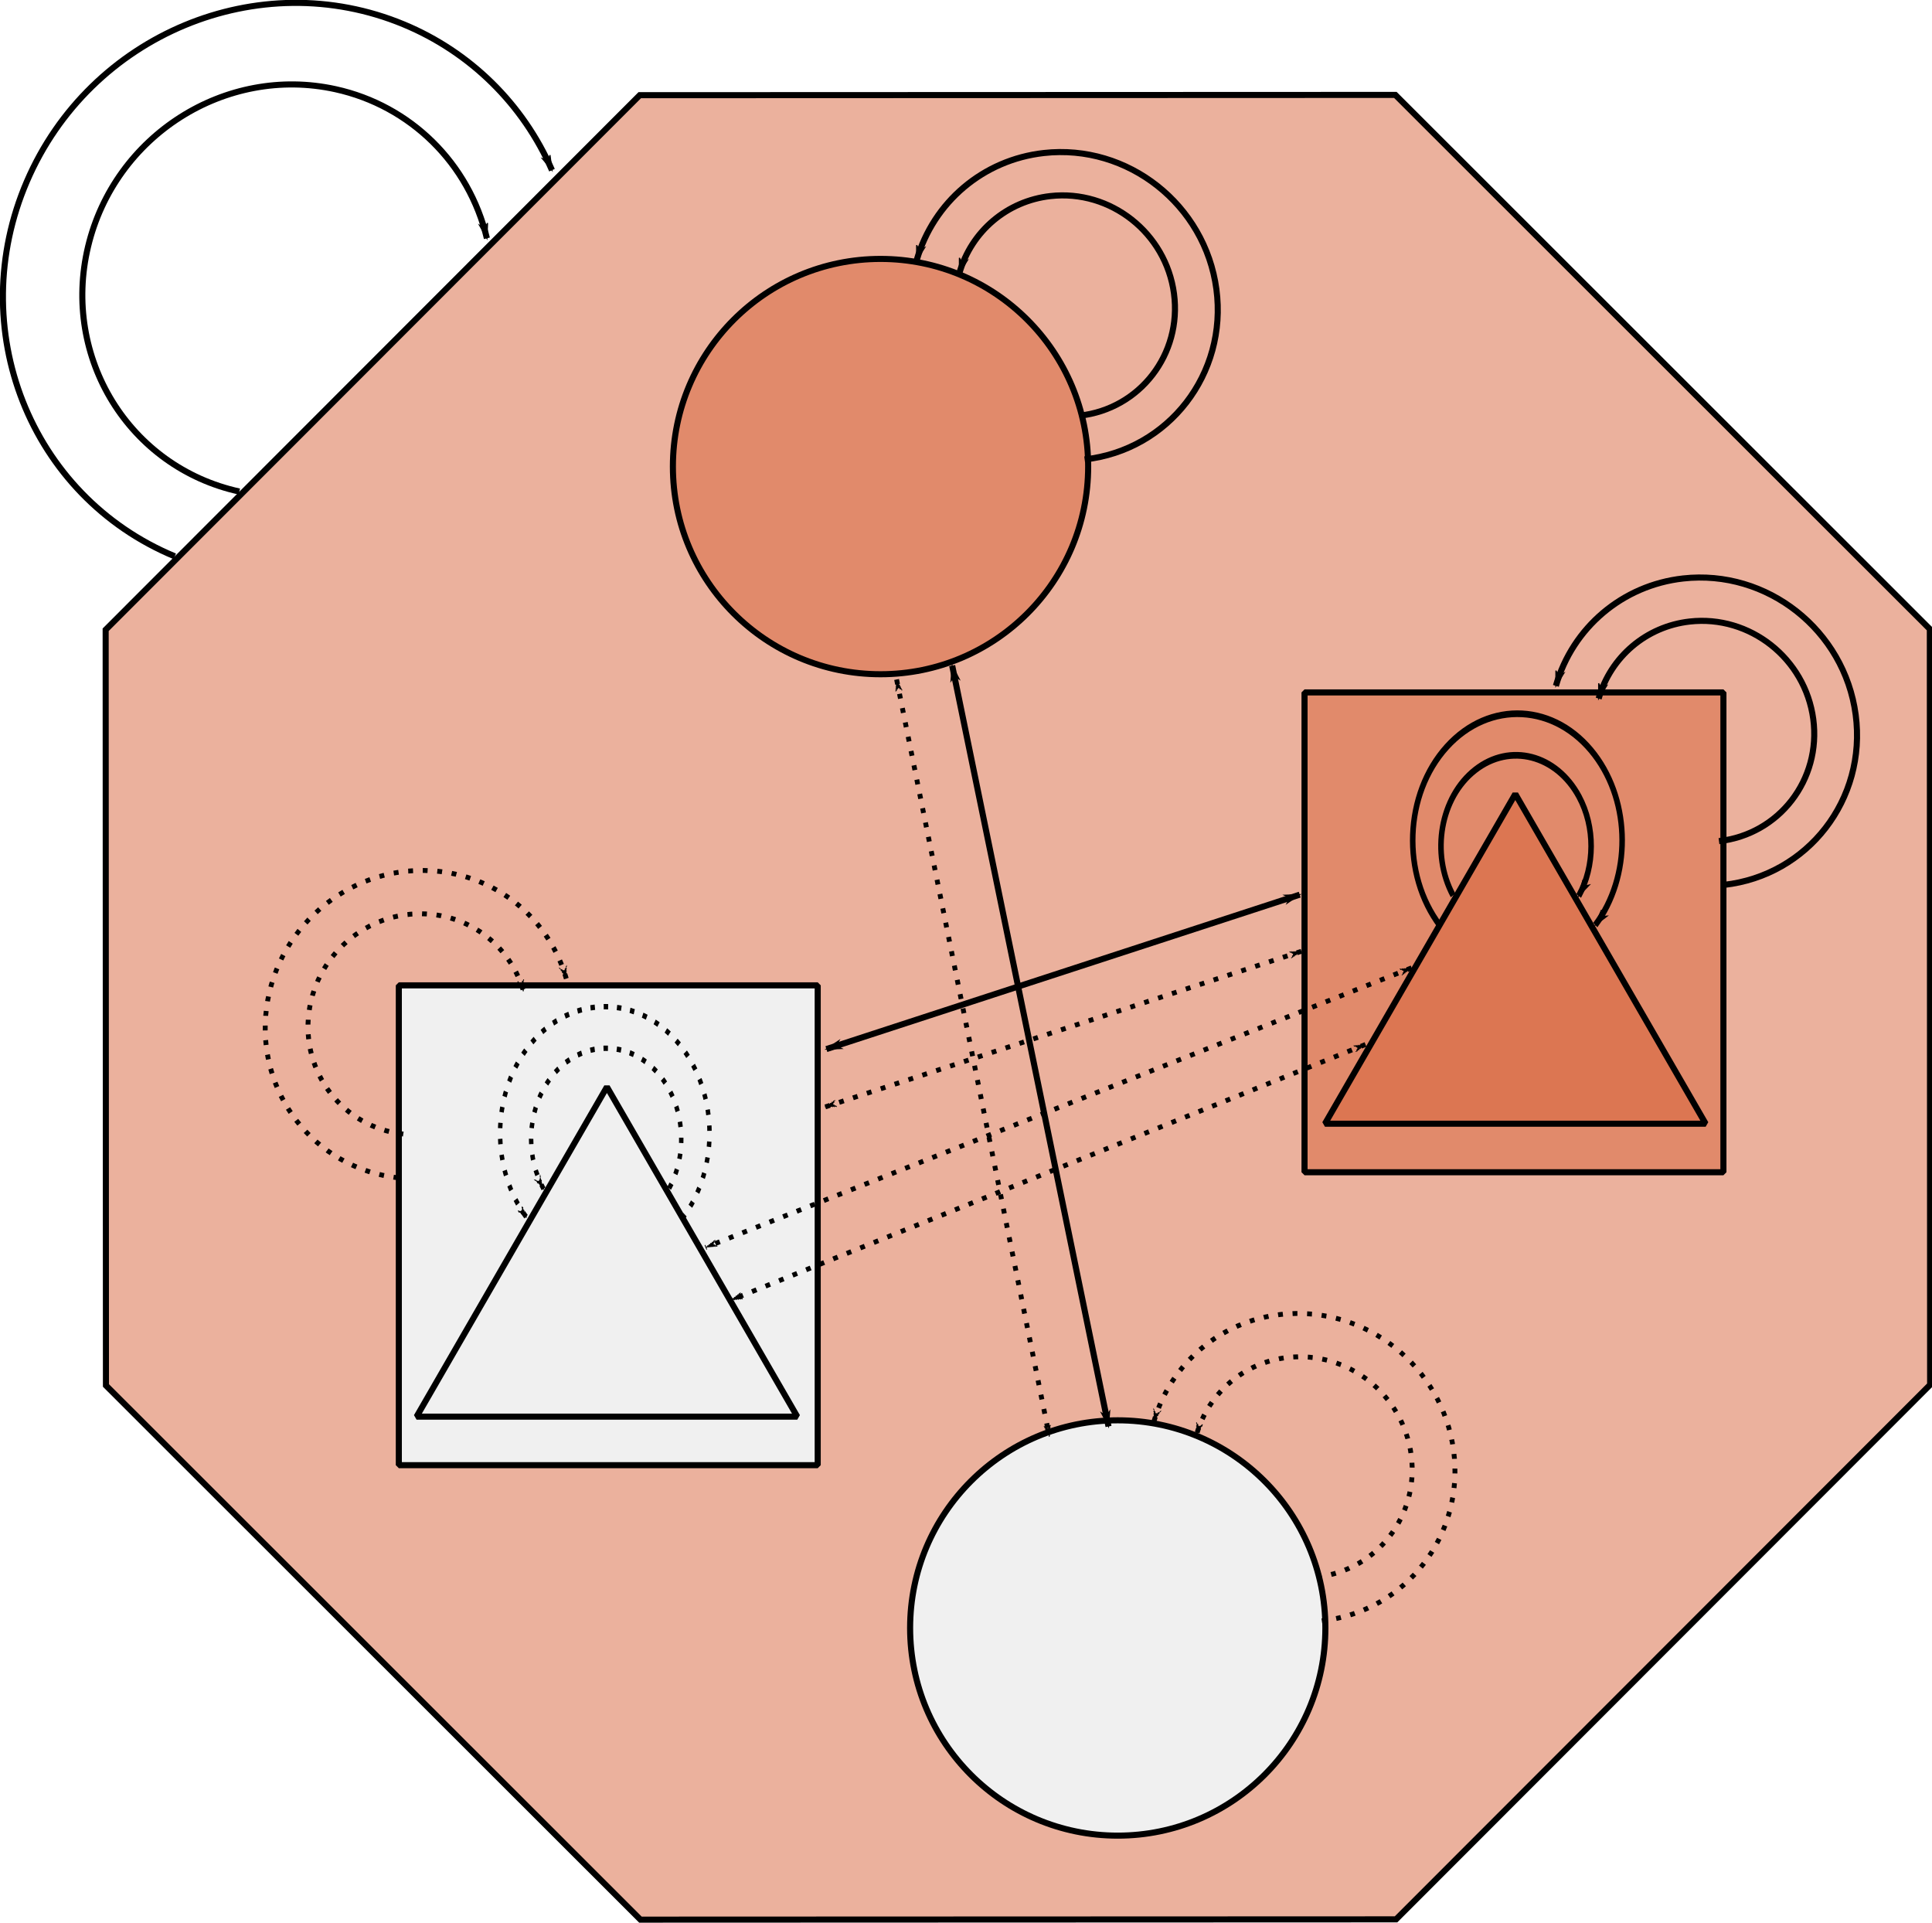 <?xml version="1.0" encoding="UTF-8" standalone="no"?>
<!-- Created with Inkscape (http://www.inkscape.org/) -->

<svg
   xmlns:dc="http://purl.org/dc/elements/1.1/"
   xmlns:cc="http://creativecommons.org/ns#"
   xmlns:rdf="http://www.w3.org/1999/02/22-rdf-syntax-ns#"
   xmlns:svg="http://www.w3.org/2000/svg"
   xmlns="http://www.w3.org/2000/svg"
   xmlns:sodipodi="http://sodipodi.sourceforge.net/DTD/sodipodi-0.dtd"
   xmlns:inkscape="http://www.inkscape.org/namespaces/inkscape"
   width="397.27"
   height="395.428"
   id="svg3434"
   version="1.1"
   inkscape:version="0.48.5 r10040"
   sodipodi:docname="constelacion abierta.svg">
  <defs
     id="defs3436">
    <linearGradient
       id="linearGradient6091">
      <stop
         style="stop-color:#d63a3a;stop-opacity:1;"
         offset="0"
         id="stop6093" />
      <stop
         style="stop-color:#d63a3a;stop-opacity:1;"
         offset="1"
         id="stop6095" />
    </linearGradient>
    <linearGradient
       id="linearGradient6049">
      <stop
         style="stop-color:#dbe44e;stop-opacity:1;"
         offset="0"
         id="stop6051" />
      <stop
         style="stop-color:#69771e;stop-opacity:1;"
         offset="1"
         id="stop6053" />
    </linearGradient>
    <marker
       inkscape:stockid="Arrow1Lstart"
       orient="auto"
       refY="0"
       refX="0"
       id="Arrow1Lstart"
       style="overflow:visible">
      <path
         id="path4703"
         d="M 0,0 5,-5 -12.5,0 5,5 0,0 z"
         style="fill-rule:evenodd;stroke:#000000;stroke-width:1pt"
         transform="matrix(0.8,0,0,0.8,10,0)"
         inkscape:connector-curvature="0" />
    </marker>
    <marker
       inkscape:stockid="Arrow1Lend"
       orient="auto"
       refY="0"
       refX="0"
       id="Arrow1Lend"
       style="overflow:visible">
      <path
         id="path3844"
         d="M 0,0 5,-5 -12.5,0 5,5 0,0 z"
         style="fill-rule:evenodd;stroke:#000000;stroke-width:1pt"
         transform="matrix(-0.8,0,0,-0.8,-10,0)"
         inkscape:connector-curvature="0" />
    </marker>
    <marker
       inkscape:stockid="Arrow1Lend"
       orient="auto"
       refY="0"
       refX="0"
       id="Arrow1Lend-3"
       style="overflow:visible">
      <path
         id="path3844-1"
         d="M 0,0 5,-5 -12.5,0 5,5 0,0 z"
         style="fill-rule:evenodd;stroke:#000000;stroke-width:1pt"
         transform="matrix(-0.8,0,0,-0.8,-10,0)"
         inkscape:connector-curvature="0" />
    </marker>
    <marker
       inkscape:stockid="Arrow1Lend"
       orient="auto"
       refY="0"
       refX="0"
       id="Arrow1Lend-8"
       style="overflow:visible">
      <path
         id="path3844-13"
         d="M 0,0 5,-5 -12.5,0 5,5 0,0 z"
         style="fill-rule:evenodd;stroke:#000000;stroke-width:1pt"
         transform="matrix(-0.8,0,0,-0.8,-10,0)"
         inkscape:connector-curvature="0" />
    </marker>
    <marker
       inkscape:stockid="Arrow1Lend"
       orient="auto"
       refY="0"
       refX="0"
       id="marker4538"
       style="overflow:visible">
      <path
         id="path4540"
         d="M 0,0 5,-5 -12.5,0 5,5 0,0 z"
         style="fill-rule:evenodd;stroke:#000000;stroke-width:1pt"
         transform="matrix(-0.8,0,0,-0.8,-10,0)"
         inkscape:connector-curvature="0" />
    </marker>
    <marker
       inkscape:stockid="Arrow1Lend"
       orient="auto"
       refY="0"
       refX="0"
       id="Arrow1Lend-1"
       style="overflow:visible">
      <path
         id="path3844-2"
         d="M 0,0 5,-5 -12.5,0 5,5 0,0 z"
         style="fill-rule:evenodd;stroke:#000000;stroke-width:1pt"
         transform="matrix(-0.8,0,0,-0.8,-10,0)"
         inkscape:connector-curvature="0" />
    </marker>
    <marker
       inkscape:stockid="Arrow1Lend"
       orient="auto"
       refY="0"
       refX="0"
       id="marker4576"
       style="overflow:visible">
      <path
         id="path4578"
         d="M 0,0 5,-5 -12.5,0 5,5 0,0 z"
         style="fill-rule:evenodd;stroke:#000000;stroke-width:1pt"
         transform="matrix(-0.8,0,0,-0.8,-10,0)"
         inkscape:connector-curvature="0" />
    </marker>
    <marker
       inkscape:stockid="Arrow1Lend"
       orient="auto"
       refY="0"
       refX="0"
       id="Arrow1Lend-5"
       style="overflow:visible">
      <path
         id="path3844-22"
         d="M 0,0 5,-5 -12.5,0 5,5 0,0 z"
         style="fill-rule:evenodd;stroke:#000000;stroke-width:1pt"
         transform="matrix(-0.8,0,0,-0.8,-10,0)"
         inkscape:connector-curvature="0" />
    </marker>
    <marker
       inkscape:stockid="Arrow1Lend"
       orient="auto"
       refY="0"
       refX="0"
       id="marker4611"
       style="overflow:visible">
      <path
         id="path4613"
         d="M 0,0 5,-5 -12.5,0 5,5 0,0 z"
         style="fill-rule:evenodd;stroke:#000000;stroke-width:1pt"
         transform="matrix(-0.8,0,0,-0.8,-10,0)"
         inkscape:connector-curvature="0" />
    </marker>
    <marker
       inkscape:stockid="Arrow1Lend"
       orient="auto"
       refY="0"
       refX="0"
       id="Arrow1Lend-2"
       style="overflow:visible">
      <path
         id="path3844-5"
         d="M 0,0 5,-5 -12.5,0 5,5 0,0 z"
         style="fill-rule:evenodd;stroke:#000000;stroke-width:1pt"
         transform="matrix(-0.8,0,0,-0.8,-10,0)"
         inkscape:connector-curvature="0" />
    </marker>
    <marker
       inkscape:stockid="Arrow1Lend"
       orient="auto"
       refY="0"
       refX="0"
       id="marker4646"
       style="overflow:visible">
      <path
         id="path4648"
         d="M 0,0 5,-5 -12.5,0 5,5 0,0 z"
         style="fill-rule:evenodd;stroke:#000000;stroke-width:1pt"
         transform="matrix(-0.8,0,0,-0.8,-10,0)"
         inkscape:connector-curvature="0" />
    </marker>
    <marker
       inkscape:stockid="Arrow1Lend"
       orient="auto"
       refY="0"
       refX="0"
       id="marker4650"
       style="overflow:visible">
      <path
         id="path4652"
         d="M 0,0 5,-5 -12.5,0 5,5 0,0 z"
         style="fill-rule:evenodd;stroke:#000000;stroke-width:1pt"
         transform="matrix(-0.8,0,0,-0.8,-10,0)"
         inkscape:connector-curvature="0" />
    </marker>
    <marker
       inkscape:stockid="Arrow1Lend"
       orient="auto"
       refY="0"
       refX="0"
       id="marker4654"
       style="overflow:visible">
      <path
         id="path4656"
         d="M 0,0 5,-5 -12.5,0 5,5 0,0 z"
         style="fill-rule:evenodd;stroke:#000000;stroke-width:1pt"
         transform="matrix(-0.8,0,0,-0.8,-10,0)"
         inkscape:connector-curvature="0" />
    </marker>
    <marker
       inkscape:stockid="Arrow1Lstart"
       orient="auto"
       refY="0"
       refX="0"
       id="Arrow1Lstart-4"
       style="overflow:visible">
      <path
         inkscape:connector-curvature="0"
         id="path4703-8"
         d="M 0,0 5,-5 -12.5,0 5,5 0,0 z"
         style="fill-rule:evenodd;stroke:#000000;stroke-width:1pt"
         transform="matrix(0.8,0,0,0.8,10,0)" />
    </marker>
    <marker
       inkscape:stockid="Arrow1Lend"
       orient="auto"
       refY="0"
       refX="0"
       id="marker4654-7"
       style="overflow:visible">
      <path
         id="path4656-9"
         d="M 0,0 5,-5 -12.5,0 5,5 0,0 z"
         style="fill-rule:evenodd;stroke:#000000;stroke-width:1pt"
         transform="matrix(-0.8,0,0,-0.8,-10,0)"
         inkscape:connector-curvature="0" />
    </marker>
    <marker
       inkscape:stockid="Arrow1Lstart"
       orient="auto"
       refY="0"
       refX="0"
       id="marker5801"
       style="overflow:visible">
      <path
         inkscape:connector-curvature="0"
         id="path5803"
         d="M 0,0 5,-5 -12.5,0 5,5 0,0 z"
         style="fill-rule:evenodd;stroke:#000000;stroke-width:1pt"
         transform="matrix(0.8,0,0,0.8,10,0)" />
    </marker>
    <marker
       inkscape:stockid="Arrow1Lend"
       orient="auto"
       refY="0"
       refX="0"
       id="marker5805"
       style="overflow:visible">
      <path
         id="path5807"
         d="M 0,0 5,-5 -12.5,0 5,5 0,0 z"
         style="fill-rule:evenodd;stroke:#000000;stroke-width:1pt"
         transform="matrix(-0.8,0,0,-0.8,-10,0)"
         inkscape:connector-curvature="0" />
    </marker>
    <marker
       inkscape:stockid="Arrow1Lstart"
       orient="auto"
       refY="0"
       refX="0"
       id="Arrow1Lstart-7"
       style="overflow:visible">
      <path
         inkscape:connector-curvature="0"
         id="path4703-2"
         d="M 0,0 5,-5 -12.5,0 5,5 0,0 z"
         style="fill-rule:evenodd;stroke:#000000;stroke-width:1pt"
         transform="matrix(0.8,0,0,0.8,10,0)" />
    </marker>
    <marker
       inkscape:stockid="Arrow1Lend"
       orient="auto"
       refY="0"
       refX="0"
       id="marker4654-1"
       style="overflow:visible">
      <path
         id="path4656-7"
         d="M 0,0 5,-5 -12.5,0 5,5 0,0 z"
         style="fill-rule:evenodd;stroke:#000000;stroke-width:1pt"
         transform="matrix(-0.8,0,0,-0.8,-10,0)"
         inkscape:connector-curvature="0" />
    </marker>
    <marker
       inkscape:stockid="Arrow1Lstart"
       orient="auto"
       refY="0"
       refX="0"
       id="marker5852"
       style="overflow:visible">
      <path
         inkscape:connector-curvature="0"
         id="path5854"
         d="M 0,0 5,-5 -12.5,0 5,5 0,0 z"
         style="fill-rule:evenodd;stroke:#000000;stroke-width:1pt"
         transform="matrix(0.8,0,0,0.8,10,0)" />
    </marker>
    <marker
       inkscape:stockid="Arrow1Lend"
       orient="auto"
       refY="0"
       refX="0"
       id="marker5856"
       style="overflow:visible">
      <path
         id="path5858"
         d="M 0,0 5,-5 -12.5,0 5,5 0,0 z"
         style="fill-rule:evenodd;stroke:#000000;stroke-width:1pt"
         transform="matrix(-0.8,0,0,-0.8,-10,0)"
         inkscape:connector-curvature="0" />
    </marker>
    <marker
       inkscape:stockid="Arrow1Lend"
       orient="auto"
       refY="0"
       refX="0"
       id="Arrow1Lend-0"
       style="overflow:visible">
      <path
         id="path3844-25"
         d="M 0,0 5,-5 -12.5,0 5,5 0,0 z"
         style="fill-rule:evenodd;stroke:#000000;stroke-width:1pt"
         transform="matrix(-0.8,0,0,-0.8,-10,0)"
         inkscape:connector-curvature="0" />
    </marker>
    <marker
       inkscape:stockid="Arrow1Lend"
       orient="auto"
       refY="0"
       refX="0"
       id="marker5899"
       style="overflow:visible">
      <path
         id="path5901"
         d="M 0,0 5,-5 -12.5,0 5,5 0,0 z"
         style="fill-rule:evenodd;stroke:#000000;stroke-width:1pt"
         transform="matrix(-0.8,0,0,-0.8,-10,0)"
         inkscape:connector-curvature="0" />
    </marker>
  </defs>
  <sodipodi:namedview
     id="base"
     pagecolor="#ffffff"
     bordercolor="#666666"
     borderopacity="1.0"
     inkscape:pageopacity="0.0"
     inkscape:pageshadow="2"
     inkscape:zoom="1.4"
     inkscape:cx="223.61817"
     inkscape:cy="210.26278"
     inkscape:document-units="px"
     inkscape:current-layer="layer1"
     showgrid="false"
     inkscape:window-width="1920"
     inkscape:window-height="1007"
     inkscape:window-x="0"
     inkscape:window-y="25"
     inkscape:window-maximized="1"
     fit-margin-top="0"
     fit-margin-left="0"
     fit-margin-right="0"
     fit-margin-bottom="0" />
  <g
     inkscape:label="Capa 1"
     inkscape:groupmode="layer"
     id="layer1"
     transform="translate(-172.919,-536.803)">
    <path
       sodipodi:type="star"
       style="fill:#d6613a;fill-opacity:0.494;stroke:#000000;stroke-width:0.995;stroke-linejoin:miter;stroke-miterlimit:1.2;stroke-opacity:1;stroke-dasharray:none"
       id="path3813-8-2-4-7"
       sodipodi:sides="8"
       sodipodi:cx="134.28571"
       sodipodi:cy="544.50507"
       sodipodi:r1="161.65598"
       sodipodi:r2="149.35065"
       sodipodi:arg1="0"
       sodipodi:arg2="0.39269908"
       inkscape:flatsided="true"
       inkscape:rounded="0"
       inkscape:randomized="0"
       d="M 295.942,544.505 248.594,658.813 134.286,706.161 19.978,658.813 -27.37,544.505 19.978,430.197 134.286,382.849 248.594,430.197 z"
       transform="matrix(1.16,-0.481,0.481,1.16,-35.454,176.861)" />
    <path
       transform="matrix(1.758,0,0,1.758,46.328,-162.523)"
       sodipodi:type="arc"
       style="fill:#d6613a;fill-opacity:0.494;stroke:#000000;stroke-width:0.711;stroke-linejoin:miter;stroke-miterlimit:1.2;stroke-opacity:1;stroke-dasharray:none"
       id="path3809-4-7-0-3-1"
       sodipodi:cx="175"
       sodipodi:cy="452.36218"
       sodipodi:rx="24.285715"
       sodipodi:ry="24.285715"
       d="m 199.286,452.362 c 0,13.413 -10.873,24.286 -24.286,24.286 -13.413,0 -24.286,-10.873 -24.286,-24.286 0,-13.413 10.873,-24.286 24.286,-24.286 13.413,0 24.286,10.873 24.286,24.286 z" />
    <rect
       style="fill:#f0f0f0;stroke:#000000;stroke-width:1.25;stroke-linejoin:miter;stroke-miterlimit:1.2;stroke-opacity:1;stroke-dasharray:none;stroke-dashoffset:0;fill-opacity:1"
       id="rect4223-7-0"
       width="86.134"
       height="98.649"
       x="254.928"
       y="739.388" />
    <path
       id="path3800-6-6-3-2-4"
       inkscape:label="Triangle"
       style="fill:#f0f0f0;fill-opacity:1;stroke:#000000;stroke-width:1.25;stroke-linejoin:miter;stroke-miterlimit:1.2;stroke-opacity:1;stroke-dasharray:none"
       d="m 258.582,828.06 78.278,0 -39.139,-67.791 -39.139,67.791 z"
       inkscape:connector-curvature="0" />
    <path
       sodipodi:type="arc"
       style="fill:none;stroke:#000000;stroke-width:1.931;stroke-linejoin:miter;stroke-miterlimit:1.2;stroke-opacity:1;stroke-dasharray:none;marker-start:none;marker-end:url(#Arrow1Lend)"
       id="path6068-9"
       sodipodi:cx="120"
       sodipodi:cy="257.36218"
       sodipodi:rx="35"
       sodipodi:ry="35"
       d="m 155,257.362 c 0,19.33 -15.67,35 -35,35 -19.33,0 -35,-15.67 -35,-35 0,-13.905 8.232,-26.492 20.971,-32.066"
       sodipodi:start="0"
       sodipodi:end="4.2999785"
       sodipodi:open="true"
       transform="matrix(0.086,0.645,0.64,-0.072,216.892,540.821)" />
    <path
       sodipodi:type="arc"
       style="fill:none;stroke:#000000;stroke-width:1.383;stroke-linejoin:miter;stroke-miterlimit:1.2;stroke-opacity:1;stroke-dasharray:none;marker-start:none;marker-end:url(#Arrow1Lend)"
       id="path6068-9-9"
       sodipodi:cx="120"
       sodipodi:cy="257.36218"
       sodipodi:rx="35"
       sodipodi:ry="35"
       d="m 155,257.362 c 0,19.33 -15.67,35 -35,35 -19.33,0 -35,-15.67 -35,-35 0,-13.905 8.232,-26.492 20.971,-32.066"
       sodipodi:start="0"
       sodipodi:end="4.2999785"
       sodipodi:open="true"
       transform="matrix(0.12,0.9,0.894,-0.1,147.27,517.499)" />
    <path
       transform="matrix(1.758,0,0,1.758,95.106,76.257)"
       sodipodi:type="arc"
       style="fill:#f0f0f0;fill-opacity:1;stroke:#000000;stroke-width:0.711;stroke-linejoin:miter;stroke-miterlimit:1.2;stroke-opacity:1;stroke-dasharray:none"
       id="path3809-4-7-0-3-1-8"
       sodipodi:cx="175"
       sodipodi:cy="452.36218"
       sodipodi:rx="24.285715"
       sodipodi:ry="24.285715"
       d="m 199.286,452.362 c 0,13.413 -10.873,24.286 -24.286,24.286 -13.413,0 -24.286,-10.873 -24.286,-24.286 0,-13.413 10.873,-24.286 24.286,-24.286 13.413,0 24.286,10.873 24.286,24.286 z" />
    <path
       sodipodi:type="arc"
       style="fill:none;stroke:#000000;stroke-width:1.545;stroke-linejoin:miter;stroke-miterlimit:1.2;stroke-opacity:1;stroke-dasharray:1.545,3.09;marker-start:none;marker-end:url(#marker5899);stroke-dashoffset:0"
       id="path6068-9-5"
       sodipodi:cx="120"
       sodipodi:cy="257.36218"
       sodipodi:rx="35"
       sodipodi:ry="35"
       d="m 155,257.362 c 0,19.33 -15.67,35 -35,35 -19.33,0 -35,-15.67 -35,-35 0,-13.905 8.232,-26.492 20.971,-32.066"
       sodipodi:start="0"
       sodipodi:end="4.2999785"
       sodipodi:open="true"
       transform="matrix(0.086,0.645,0.64,-0.072,265.669,779.601)" />
    <path
       sodipodi:type="arc"
       style="fill:none;stroke:#000000;stroke-width:1.106;stroke-linejoin:miter;stroke-miterlimit:1.2;stroke-opacity:1;stroke-dasharray:1.106,2.213;marker-start:none;marker-end:url(#marker5899);stroke-dashoffset:0"
       id="path6068-9-9-7"
       sodipodi:cx="120"
       sodipodi:cy="257.36218"
       sodipodi:rx="35"
       sodipodi:ry="35"
       d="m 155,257.362 c 0,19.33 -15.67,35 -35,35 -19.33,0 -35,-15.67 -35,-35 0,-13.905 8.232,-26.492 20.971,-32.066"
       sodipodi:start="0"
       sodipodi:end="4.2999785"
       sodipodi:open="true"
       transform="matrix(0.12,0.9,0.894,-0.1,196.047,756.279)" />
    <path
       sodipodi:type="arc"
       style="fill:none;stroke:#000000;stroke-width:1.545;stroke-linejoin:miter;stroke-miterlimit:1.2;stroke-opacity:1;stroke-dasharray:1.545,3.09;marker-start:none;marker-end:url(#marker5899);stroke-dashoffset:0"
       id="path6068-9-96"
       sodipodi:cx="120"
       sodipodi:cy="257.36218"
       sodipodi:rx="35"
       sodipodi:ry="35"
       d="m 155,257.362 c 0,19.33 -15.67,35 -35,35 -19.33,0 -35,-15.67 -35,-35 0,-13.905 8.232,-26.492 20.971,-32.066"
       sodipodi:start="0"
       sodipodi:end="4.2999785"
       sodipodi:open="true"
       transform="matrix(-0.086,0.645,-0.64,-0.072,433.884,688.519)" />
    <path
       sodipodi:type="arc"
       style="fill:none;stroke:#000000;stroke-width:1.106;stroke-linejoin:miter;stroke-miterlimit:1.2;stroke-opacity:1;stroke-dasharray:1.106,2.213;marker-start:none;marker-end:url(#marker5899);stroke-dashoffset:0"
       id="path6068-9-9-70"
       sodipodi:cx="120"
       sodipodi:cy="257.36218"
       sodipodi:rx="35"
       sodipodi:ry="35"
       d="m 155,257.362 c 0,19.33 -15.67,35 -35,35 -19.33,0 -35,-15.67 -35,-35 0,-13.905 8.232,-26.492 20.971,-32.066"
       sodipodi:start="0"
       sodipodi:end="4.2999785"
       sodipodi:open="true"
       transform="matrix(-0.12,0.9,-0.894,-0.1,503.506,665.197)" />
    <path
       sodipodi:type="arc"
       style="fill:none;stroke:#000000;stroke-width:2.064;stroke-linejoin:miter;stroke-miterlimit:1.2;stroke-opacity:1;stroke-dasharray:2.064,4.128;marker-start:none;marker-end:url(#marker5899);stroke-dashoffset:0"
       id="path6068-9-96-2"
       sodipodi:cx="120"
       sodipodi:cy="257.36218"
       sodipodi:rx="35"
       sodipodi:ry="35"
       d="m 155,257.362 c 0,19.33 -15.67,35 -35,35 -19.33,0 -35,-15.67 -35,-35 0,-13.905 8.232,-26.492 20.971,-32.066"
       sodipodi:start="0"
       sodipodi:end="4.2999785"
       sodipodi:open="true"
       transform="matrix(0.37,0.29,0.24,-0.447,191.401,851.209)" />
    <path
       sodipodi:type="arc"
       style="fill:none;stroke:#000000;stroke-width:1.478;stroke-linejoin:miter;stroke-miterlimit:1.2;stroke-opacity:1;stroke-dasharray:1.478,2.955;marker-start:none;marker-end:url(#marker5899);stroke-dashoffset:0"
       id="path6068-9-9-70-9"
       sodipodi:cx="120"
       sodipodi:cy="257.36218"
       sodipodi:rx="35"
       sodipodi:ry="35"
       d="m 154.525,251.614 c 3.175,19.067 -9.709,37.098 -28.777,40.273 -19.067,3.175 -37.098,-9.709 -40.273,-28.777 -2.958,-17.764 8.047,-34.873 25.439,-39.548"
       sodipodi:start="6.1182073"
       sodipodi:end="10.732962"
       transform="matrix(0.516,0.405,0.335,-0.624,149.148,881.799)"
       sodipodi:open="true" />
    <rect
       style="fill:#d6613a;stroke:#000000;stroke-width:1.25;stroke-linejoin:miter;stroke-miterlimit:1.2;stroke-opacity:1;stroke-dasharray:none;stroke-dashoffset:0;fill-opacity:0.494"
       id="rect4223-7-0-0"
       width="86.134"
       height="98.649"
       x="-527.299"
       y="679.162"
       transform="scale(-1,1)" />
    <path
       id="path3800-6-6-3-2-4-7"
       inkscape:label="Triangle"
       style="fill:#d6613a;fill-opacity:0.494;stroke:#000000;stroke-width:1.25;stroke-linejoin:miter;stroke-miterlimit:1.2;stroke-opacity:1;stroke-dasharray:none"
       d="m 523.645,767.835 -78.278,0 39.139,-67.791 39.139,67.791 z"
       inkscape:connector-curvature="0" />
    <path
       sodipodi:type="arc"
       style="fill:none;stroke:#000000;stroke-width:1.931;stroke-linejoin:miter;stroke-miterlimit:1.2;stroke-opacity:1;stroke-dasharray:none;marker-start:none;marker-end:url(#Arrow1Lend)"
       id="path6068-9-96-8"
       sodipodi:cx="120"
       sodipodi:cy="257.36218"
       sodipodi:rx="35"
       sodipodi:ry="35"
       d="m 155,257.362 c 0,19.33 -15.67,35 -35,35 -19.33,0 -35,-15.67 -35,-35 0,-13.905 8.232,-26.492 20.971,-32.066"
       sodipodi:start="0"
       sodipodi:end="4.2999785"
       sodipodi:open="true"
       transform="matrix(0.086,0.645,0.64,-0.072,348.343,628.294)" />
    <path
       sodipodi:type="arc"
       style="fill:none;stroke:#000000;stroke-width:1.383;stroke-linejoin:miter;stroke-miterlimit:1.2;stroke-opacity:1;stroke-dasharray:none;marker-start:none;marker-end:url(#Arrow1Lend)"
       id="path6068-9-9-70-8"
       sodipodi:cx="120"
       sodipodi:cy="257.36218"
       sodipodi:rx="35"
       sodipodi:ry="35"
       d="m 155,257.362 c 0,19.33 -15.67,35 -35,35 -19.33,0 -35,-15.67 -35,-35 0,-13.905 8.232,-26.492 20.971,-32.066"
       sodipodi:start="0"
       sodipodi:end="4.2999785"
       sodipodi:open="true"
       transform="matrix(0.12,0.9,0.894,-0.1,278.721,604.972)" />
    <path
       sodipodi:type="arc"
       style="fill:none;stroke:#000000;stroke-width:2.58;stroke-linejoin:miter;stroke-miterlimit:1.2;stroke-opacity:1;stroke-dasharray:none;marker-start:none;marker-end:url(#Arrow1Lend)"
       id="path6068-9-96-2-2"
       sodipodi:cx="120"
       sodipodi:cy="257.36218"
       sodipodi:rx="35"
       sodipodi:ry="35"
       d="m 155,257.362 c 0,19.33 -15.67,35 -35,35 -19.33,0 -35,-15.67 -35,-35 0,-13.905 8.232,-26.492 20.971,-32.066"
       sodipodi:start="0"
       sodipodi:end="4.2999785"
       sodipodi:open="true"
       transform="matrix(-0.37,0.29,-0.24,-0.447,590.826,790.983)" />
    <path
       sodipodi:type="arc"
       style="fill:none;stroke:#000000;stroke-width:1.847;stroke-linejoin:miter;stroke-miterlimit:1.2;stroke-opacity:1;stroke-dasharray:none;marker-start:none;marker-end:url(#Arrow1Lend)"
       id="path6068-9-9-70-9-5"
       sodipodi:cx="120"
       sodipodi:cy="257.36218"
       sodipodi:rx="35"
       sodipodi:ry="35"
       d="m 154.525,251.614 c 3.175,19.067 -9.709,37.098 -28.777,40.273 -19.067,3.175 -37.098,-9.709 -40.273,-28.777 -2.958,-17.764 8.047,-34.873 25.439,-39.548"
       sodipodi:start="6.1182073"
       sodipodi:end="10.732962"
       transform="matrix(-0.516,0.405,-0.335,-0.624,633.079,821.573)"
       sodipodi:open="true" />
    <path
       style="fill:none;stroke:#000000;stroke-width:1;stroke-linecap:butt;stroke-linejoin:miter;stroke-miterlimit:1.2;stroke-opacity:1;stroke-dasharray:1,2;marker-start:url(#Arrow1Lstart);marker-end:url(#marker5899);stroke-dashoffset:0"
       d="m 357.286,676.505 31.429,155.714"
       id="path4697"
       inkscape:connector-curvature="0" />
    <path
       style="fill:none;stroke:#000000;stroke-width:1.25;stroke-linecap:butt;stroke-linejoin:miter;stroke-miterlimit:1.2;stroke-opacity:1;stroke-dasharray:none;marker-start:url(#Arrow1Lstart);marker-end:url(#marker4654)"
       d="m 368.714,673.648 32.143,156.429"
       id="path5373"
       inkscape:connector-curvature="0" />
    <path
       style="fill:none;stroke:#000000;stroke-width:1;stroke-linecap:butt;stroke-linejoin:miter;stroke-miterlimit:1.2;stroke-opacity:1;stroke-dasharray:1,2;marker-start:url(#Arrow1Lstart);marker-end:url(#marker4654);stroke-dashoffset:0"
       d="M 463.189,735.784 317.989,793.269"
       id="path4697-1"
       inkscape:connector-curvature="0"
       sodipodi:nodetypes="cc" />
    <path
       style="fill:none;stroke:#000000;stroke-width:1;stroke-linecap:butt;stroke-linejoin:miter;stroke-miterlimit:1.2;stroke-opacity:1;stroke-dasharray:1,2;marker-start:url(#Arrow1Lstart);marker-end:url(#marker5899);stroke-dashoffset:0"
       d="M 453.702,751.542 323.218,804.098"
       id="path5373-6"
       inkscape:connector-curvature="0"
       sodipodi:nodetypes="cc" />
    <path
       style="fill:none;stroke:#000000;stroke-width:1.25;stroke-linecap:butt;stroke-linejoin:miter;stroke-miterlimit:1.2;stroke-opacity:1;stroke-dasharray:none;marker-start:url(#Arrow1Lstart);marker-end:url(#marker4654)"
       d="m 440.175,720.744 -97.329,31.748"
       id="path4697-9"
       inkscape:connector-curvature="0"
       sodipodi:nodetypes="cc" />
    <path
       style="fill:none;stroke:#000000;stroke-width:1;stroke-linecap:butt;stroke-linejoin:miter;stroke-miterlimit:1.2;stroke-opacity:1;stroke-dasharray:1,2;marker-start:url(#Arrow1Lstart);marker-end:url(#marker4654);stroke-dashoffset:0"
       d="m 440.523,732.385 -97.979,32.017"
       id="path5373-9"
       inkscape:connector-curvature="0"
       sodipodi:nodetypes="cc" />
    <path
       sodipodi:type="arc"
       style="fill:none;stroke:#000000;stroke-width:1.036;stroke-linejoin:miter;stroke-miterlimit:1.2;stroke-opacity:1;stroke-dasharray:none;marker-start:none;marker-end:url(#marker5899)"
       id="path6068-9-2"
       sodipodi:cx="120"
       sodipodi:cy="257.36218"
       sodipodi:rx="35"
       sodipodi:ry="35"
       d="m 154.813,260.979 c -1.998,19.226 -19.203,33.193 -38.429,31.196 -19.226,-1.998 -33.193,-19.203 -31.196,-38.429 1.361,-13.104 9.966,-24.333 22.265,-29.056"
       sodipodi:start="0.10352282"
       sodipodi:end="4.3457109"
       transform="matrix(-0.16,1.202,-1.194,-0.134,558.51,486.748)"
       sodipodi:open="true" />
    <path
       sodipodi:type="arc"
       style="fill:none;stroke:#000000;stroke-width:0.742;stroke-linejoin:miter;stroke-miterlimit:1.2;stroke-opacity:1;stroke-dasharray:none;marker-start:none;marker-end:url(#Arrow1Lend)"
       id="path6068-9-9-4"
       sodipodi:cx="120"
       sodipodi:cy="257.36218"
       sodipodi:rx="35"
       sodipodi:ry="35"
       d="m 153.657,266.965 c -5.303,18.588 -24.672,29.358 -43.26,24.054 -18.588,-5.303 -29.358,-24.672 -24.054,-43.26 2.431,-8.52 8.003,-15.801 15.591,-20.374"
       sodipodi:start="0.27793052"
       sodipodi:end="4.1700257"
       transform="matrix(-0.224,1.678,-1.667,-0.187,688.306,443.269)"
       sodipodi:open="true" />
  </g>
</svg>
